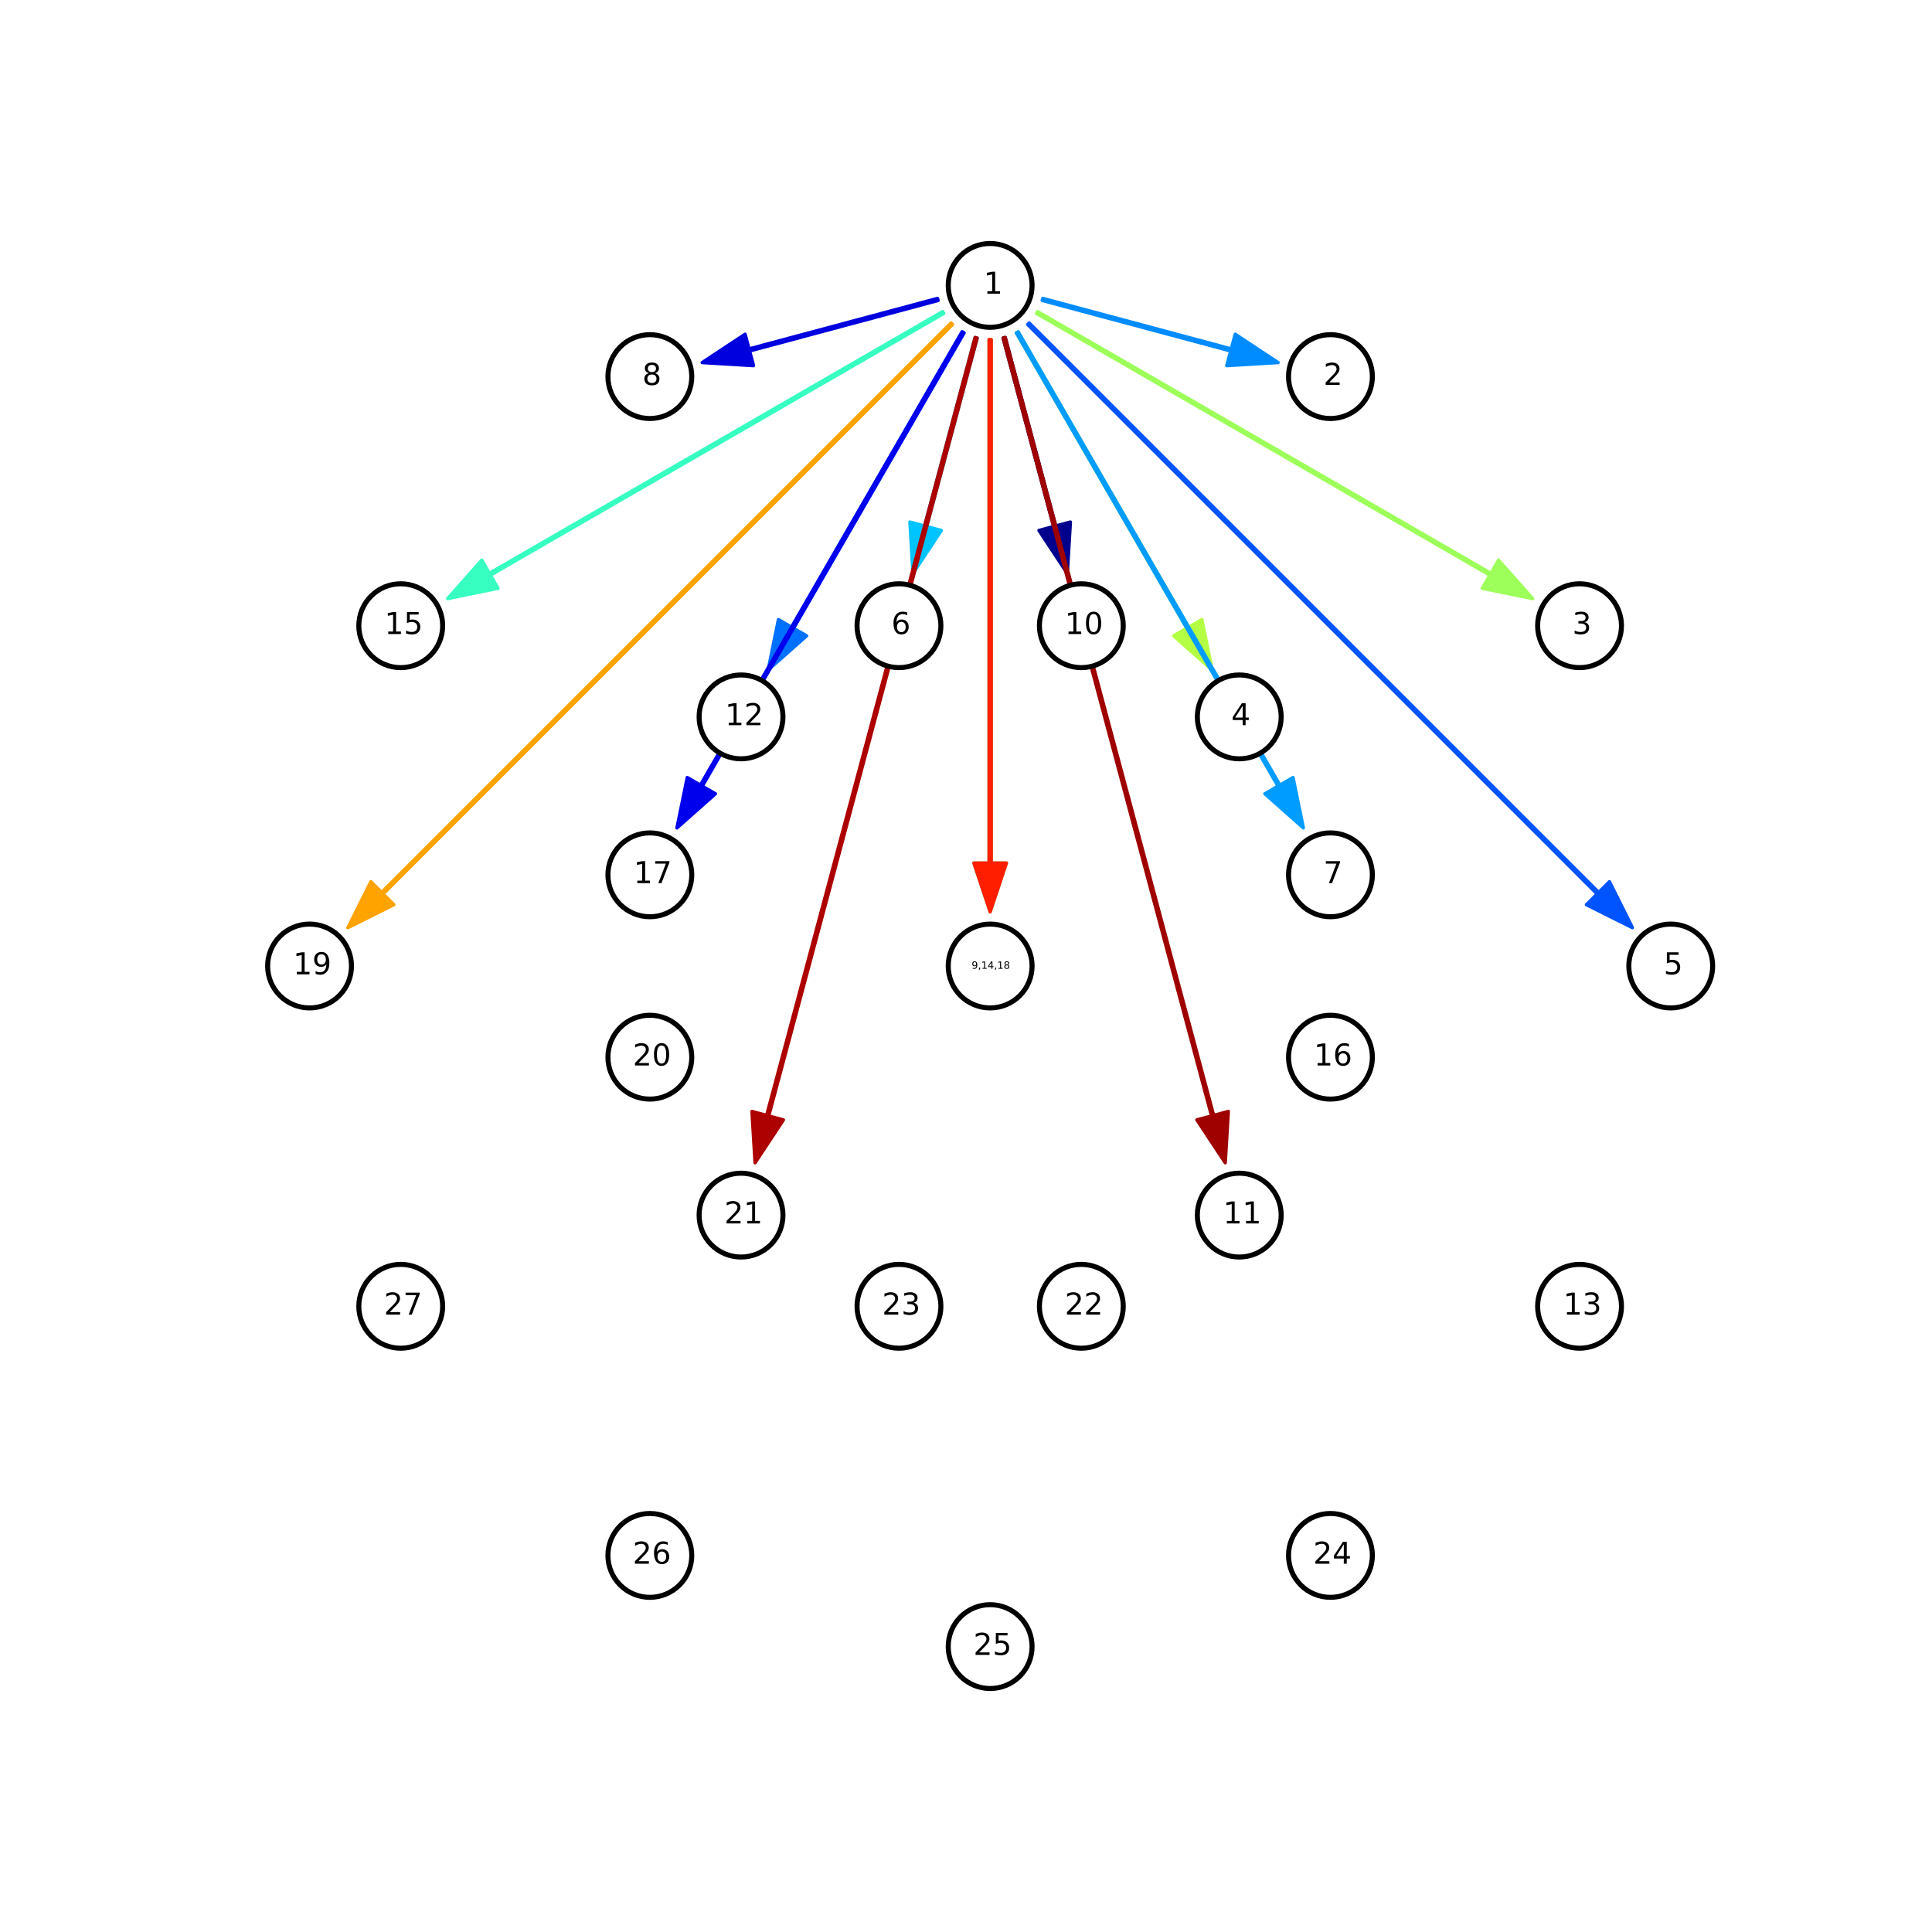 <?xml version="1.0" encoding="utf-8" standalone="no"?>
<!DOCTYPE svg PUBLIC "-//W3C//DTD SVG 1.1//EN"
  "http://www.w3.org/Graphics/SVG/1.1/DTD/svg11.dtd">
<!-- Created with matplotlib (http://matplotlib.org/) -->
<svg height="576pt" version="1.1" viewBox="0 0 576 576" width="576pt" xmlns="http://www.w3.org/2000/svg" xmlns:xlink="http://www.w3.org/1999/xlink">
 <defs>
  <style type="text/css">
*{stroke-linecap:butt;stroke-linejoin:round;}
  </style>
 </defs>
 <g id="figure_1">
  <g id="patch_1">
   <path d="
M0 576
L576 576
L576 0
L0 0
z
" style="fill:#ffffff;"/>
  </g>
  <g id="axes_1">
   <g id="patch_2">
    <path clip-path="url(#p7f68f6dfae)" d="
M381.049 108.094
L365.749 109.012
L366.92 104.643
L310.722 89.585
L310.889 88.96
L367.087 104.019
L368.258 99.649
z
" style="fill:#008cff;stroke:#008cff;"/>
   </g>
   <g id="patch_3">
    <path clip-path="url(#p7f68f6dfae)" d="
M456.933 178.467
L441.917 175.395
L444.179 171.477
L309.03 93.449
L309.353 92.889
L444.502 170.917
L446.764 167
z
" style="fill:#9dff5a;stroke:#9dff5a;"/>
   </g>
   <g id="patch_4">
    <path clip-path="url(#p7f68f6dfae)" d="
M361.392 199.738
L349.924 189.569
L353.842 187.308
L302.998 99.244
L303.558 98.921
L354.401 186.984
L358.319 184.723
z
" style="fill:#b4ff43;stroke:#b4ff43;"/>
   </g>
   <g id="patch_5">
    <path clip-path="url(#p7f68f6dfae)" d="
M486.685 276.576
L472.976 269.721
L476.175 266.523
L306.396 96.743
L306.853 96.287
L476.632 266.066
L479.831 262.867
z
" style="fill:#0054ff;stroke:#0054ff;"/>
   </g>
   <g id="patch_6">
    <path clip-path="url(#p7f68f6dfae)" d="
M272.197 170.94
L271.279 155.64
L275.648 156.811
L290.706 100.613
L291.331 100.78
L276.272 156.978
L280.642 158.149
z
" style="fill:#00c4ff;stroke:#00c4ff;"/>
   </g>
   <g id="patch_7">
    <path clip-path="url(#p7f68f6dfae)" d="
M388.576 246.824
L377.109 236.655
L381.026 234.393
L302.998 99.244
L303.558 98.921
L381.586 234.07
L385.504 231.808
z
" style="fill:#009cff;stroke:#009cff;"/>
   </g>
   <g id="patch_8">
    <path clip-path="url(#p7f68f6dfae)" d="
M209.351 108.094
L222.142 99.649
L223.313 104.019
L279.511 88.96
L279.678 89.585
L223.48 104.643
L224.651 109.012
z
" style="fill:#0000df;stroke:#0000df;"/>
   </g>
   <g id="patch_9">
    <path clip-path="url(#p7f68f6dfae)" d="
M295.2 271.844
L290.353 257.303
L294.877 257.303
L294.877 101.247
L295.523 101.247
L295.523 257.303
L300.047 257.303
z
" style="fill:#63ff94;stroke:#63ff94;"/>
   </g>
   <g id="patch_10">
    <path clip-path="url(#p7f68f6dfae)" d="
M318.203 170.94
L309.758 158.149
L314.128 156.978
L299.069 100.78
L299.694 100.613
L314.752 156.811
L319.121 155.64
z
" style="fill:#00008d;stroke:#00008d;"/>
   </g>
   <g id="patch_11">
    <path clip-path="url(#p7f68f6dfae)" d="
M365.288 346.664
L356.843 333.874
L361.213 332.703
L299.069 100.78
L299.694 100.613
L361.837 332.536
L366.207 331.365
z
" style="fill:#9f0000;stroke:#9f0000;"/>
   </g>
   <g id="patch_12">
    <path clip-path="url(#p7f68f6dfae)" d="
M229.008 199.738
L232.081 184.723
L235.999 186.984
L286.842 98.921
L287.402 99.244
L236.558 187.308
L240.476 189.569
z
" style="fill:#0070ff;stroke:#0070ff;"/>
   </g>
   <g id="patch_13">
    <path clip-path="url(#p7f68f6dfae)" d="
M295.2 271.844
L290.353 257.303
L294.877 257.303
L294.877 101.247
L295.523 101.247
L295.523 257.303
L300.047 257.303
z
" style="fill:#ff1e00;stroke:#ff1e00;"/>
   </g>
   <g id="patch_14">
    <path clip-path="url(#p7f68f6dfae)" d="
M133.467 178.467
L143.636 167
L145.898 170.917
L281.047 92.889
L281.37 93.449
L146.221 171.477
L148.483 175.395
z
" style="fill:#36ffc1;stroke:#36ffc1;"/>
   </g>
   <g id="patch_15">
    <path clip-path="url(#p7f68f6dfae)" d="
M201.824 246.824
L204.896 231.808
L208.814 234.07
L286.842 98.921
L287.402 99.244
L209.374 234.393
L213.291 236.655
z
" style="fill:#0000ed;stroke:#0000ed;"/>
   </g>
   <g id="patch_16">
    <path clip-path="url(#p7f68f6dfae)" d="
M103.715 276.576
L110.569 262.867
L113.768 266.066
L283.547 96.287
L284.004 96.743
L114.225 266.523
L117.424 269.721
z
" style="fill:#ffa300;stroke:#ffa300;"/>
   </g>
   <g id="patch_17">
    <path clip-path="url(#p7f68f6dfae)" d="
M225.112 346.664
L224.193 331.365
L228.563 332.536
L290.706 100.613
L291.331 100.78
L229.187 332.703
L233.557 333.874
z
" style="fill:#ad0000;stroke:#ad0000;"/>
   </g>
   <g id="line2d_1">
    <defs>
     <path d="
M0 12.5
C3.315 12.5 6.495 11.183 8.839 8.839
C11.183 6.495 12.5 3.315 12.5 0
C12.5 -3.315 11.183 -6.495 8.839 -8.839
C6.495 -11.183 3.315 -12.5 0 -12.5
C-3.315 -12.5 -6.495 -11.183 -8.839 -8.839
C-11.183 -6.495 -12.5 -3.315 -12.5 0
C-12.5 3.315 -11.183 6.495 -8.839 8.839
C-6.495 11.183 -3.315 12.5 0 12.5
z
" id="mbbc2cff4b8" style="stroke:#000000;stroke-width:1.5;"/>
    </defs>
    <g clip-path="url(#p7f68f6dfae)">
     <use style="fill:#ffffff;stroke:#000000;stroke-width:1.5;" x="295.2" xlink:href="#mbbc2cff4b8" y="85.091"/>
    </g>
   </g>
   <g id="line2d_2">
    <g clip-path="url(#p7f68f6dfae)">
     <use style="fill:#ffffff;stroke:#000000;stroke-width:1.5;" x="396.655" xlink:href="#mbbc2cff4b8" y="112.276"/>
    </g>
   </g>
   <g id="line2d_3">
    <g clip-path="url(#p7f68f6dfae)">
     <use style="fill:#ffffff;stroke:#000000;stroke-width:1.5;" x="470.924" xlink:href="#mbbc2cff4b8" y="186.545"/>
    </g>
   </g>
   <g id="line2d_4">
    <g clip-path="url(#p7f68f6dfae)">
     <use style="fill:#ffffff;stroke:#000000;stroke-width:1.5;" x="369.47" xlink:href="#mbbc2cff4b8" y="213.73"/>
    </g>
   </g>
   <g id="line2d_5">
    <g clip-path="url(#p7f68f6dfae)">
     <use style="fill:#ffffff;stroke:#000000;stroke-width:1.5;" x="498.109" xlink:href="#mbbc2cff4b8" y="288.0"/>
    </g>
   </g>
   <g id="line2d_6">
    <g clip-path="url(#p7f68f6dfae)">
     <use style="fill:#ffffff;stroke:#000000;stroke-width:1.5;" x="268.015" xlink:href="#mbbc2cff4b8" y="186.545"/>
    </g>
   </g>
   <g id="line2d_7">
    <g clip-path="url(#p7f68f6dfae)">
     <use style="fill:#ffffff;stroke:#000000;stroke-width:1.5;" x="396.655" xlink:href="#mbbc2cff4b8" y="260.815"/>
    </g>
   </g>
   <g id="line2d_8">
    <g clip-path="url(#p7f68f6dfae)">
     <use style="fill:#ffffff;stroke:#000000;stroke-width:1.5;" x="193.745" xlink:href="#mbbc2cff4b8" y="112.276"/>
    </g>
   </g>
   <g id="line2d_9">
    <g clip-path="url(#p7f68f6dfae)">
     <use style="fill:#ffffff;stroke:#000000;stroke-width:1.5;" x="295.2" xlink:href="#mbbc2cff4b8" y="288.0"/>
    </g>
   </g>
   <g id="line2d_10">
    <g clip-path="url(#p7f68f6dfae)">
     <use style="fill:#ffffff;stroke:#000000;stroke-width:1.5;" x="322.385" xlink:href="#mbbc2cff4b8" y="186.545"/>
    </g>
   </g>
   <g id="line2d_11">
    <g clip-path="url(#p7f68f6dfae)">
     <use style="fill:#ffffff;stroke:#000000;stroke-width:1.5;" x="369.47" xlink:href="#mbbc2cff4b8" y="362.27"/>
    </g>
   </g>
   <g id="line2d_12">
    <g clip-path="url(#p7f68f6dfae)">
     <use style="fill:#ffffff;stroke:#000000;stroke-width:1.5;" x="220.93" xlink:href="#mbbc2cff4b8" y="213.73"/>
    </g>
   </g>
   <g id="line2d_13">
    <g clip-path="url(#p7f68f6dfae)">
     <use style="fill:#ffffff;stroke:#000000;stroke-width:1.5;" x="470.924" xlink:href="#mbbc2cff4b8" y="389.455"/>
    </g>
   </g>
   <g id="line2d_14">
    <g clip-path="url(#p7f68f6dfae)">
     <use style="fill:#ffffff;stroke:#000000;stroke-width:1.5;" x="119.476" xlink:href="#mbbc2cff4b8" y="186.545"/>
    </g>
   </g>
   <g id="line2d_15">
    <g clip-path="url(#p7f68f6dfae)">
     <use style="fill:#ffffff;stroke:#000000;stroke-width:1.5;" x="396.655" xlink:href="#mbbc2cff4b8" y="315.185"/>
    </g>
   </g>
   <g id="line2d_16">
    <g clip-path="url(#p7f68f6dfae)">
     <use style="fill:#ffffff;stroke:#000000;stroke-width:1.5;" x="193.745" xlink:href="#mbbc2cff4b8" y="260.815"/>
    </g>
   </g>
   <g id="line2d_17">
    <g clip-path="url(#p7f68f6dfae)">
     <use style="fill:#ffffff;stroke:#000000;stroke-width:1.5;" x="92.291" xlink:href="#mbbc2cff4b8" y="288.0"/>
    </g>
   </g>
   <g id="line2d_18">
    <g clip-path="url(#p7f68f6dfae)">
     <use style="fill:#ffffff;stroke:#000000;stroke-width:1.5;" x="193.745" xlink:href="#mbbc2cff4b8" y="315.185"/>
    </g>
   </g>
   <g id="line2d_19">
    <g clip-path="url(#p7f68f6dfae)">
     <use style="fill:#ffffff;stroke:#000000;stroke-width:1.5;" x="220.93" xlink:href="#mbbc2cff4b8" y="362.27"/>
    </g>
   </g>
   <g id="line2d_20">
    <g clip-path="url(#p7f68f6dfae)">
     <use style="fill:#ffffff;stroke:#000000;stroke-width:1.5;" x="322.385" xlink:href="#mbbc2cff4b8" y="389.455"/>
    </g>
   </g>
   <g id="line2d_21">
    <g clip-path="url(#p7f68f6dfae)">
     <use style="fill:#ffffff;stroke:#000000;stroke-width:1.5;" x="268.015" xlink:href="#mbbc2cff4b8" y="389.455"/>
    </g>
   </g>
   <g id="line2d_22">
    <g clip-path="url(#p7f68f6dfae)">
     <use style="fill:#ffffff;stroke:#000000;stroke-width:1.5;" x="396.655" xlink:href="#mbbc2cff4b8" y="463.724"/>
    </g>
   </g>
   <g id="line2d_23">
    <g clip-path="url(#p7f68f6dfae)">
     <use style="fill:#ffffff;stroke:#000000;stroke-width:1.5;" x="295.2" xlink:href="#mbbc2cff4b8" y="490.909"/>
    </g>
   </g>
   <g id="line2d_24">
    <g clip-path="url(#p7f68f6dfae)">
     <use style="fill:#ffffff;stroke:#000000;stroke-width:1.5;" x="193.745" xlink:href="#mbbc2cff4b8" y="463.724"/>
    </g>
   </g>
   <g id="line2d_25">
    <g clip-path="url(#p7f68f6dfae)">
     <use style="fill:#ffffff;stroke:#000000;stroke-width:1.5;" x="119.476" xlink:href="#mbbc2cff4b8" y="389.455"/>
    </g>
   </g>
   <g id="text_1">
    <!-- 1 -->
    <defs>
     <path d="
M12.406 8.297
L28.516 8.297
L28.516 63.922
L10.984 60.406
L10.984 69.391
L28.422 72.906
L38.281 72.906
L38.281 8.297
L54.391 8.297
L54.391 0
L12.406 0
z
" id="DejaVuSans-31"/>
    </defs>
    <g transform="translate(293.247 87.574)scale(0.09 -0.09)">
     <use xlink:href="#DejaVuSans-31"/>
    </g>
   </g>
   <g id="text_2">
    <!-- 2 -->
    <defs>
     <path d="
M19.188 8.297
L53.609 8.297
L53.609 0
L7.328 0
L7.328 8.297
Q12.938 14.109 22.625 23.891
Q32.328 33.688 34.812 36.531
Q39.547 41.844 41.422 45.531
Q43.312 49.219 43.312 52.781
Q43.312 58.594 39.234 62.25
Q35.156 65.922 28.609 65.922
Q23.969 65.922 18.812 64.312
Q13.672 62.703 7.812 59.422
L7.812 69.391
Q13.766 71.781 18.938 73
Q24.125 74.219 28.422 74.219
Q39.75 74.219 46.484 68.547
Q53.219 62.891 53.219 53.422
Q53.219 48.922 51.531 44.891
Q49.859 40.875 45.406 35.406
Q44.188 33.984 37.641 27.219
Q31.109 20.453 19.188 8.297" id="DejaVuSans-32"/>
    </defs>
    <g transform="translate(394.572 114.759)scale(0.09 -0.09)">
     <use xlink:href="#DejaVuSans-32"/>
    </g>
   </g>
   <g id="text_3">
    <!-- 3 -->
    <defs>
     <path d="
M40.578 39.312
Q47.656 37.797 51.625 33
Q55.609 28.219 55.609 21.188
Q55.609 10.406 48.188 4.484
Q40.766 -1.422 27.094 -1.422
Q22.516 -1.422 17.656 -0.516
Q12.797 0.391 7.625 2.203
L7.625 11.719
Q11.719 9.328 16.594 8.109
Q21.484 6.891 26.812 6.891
Q36.078 6.891 40.938 10.547
Q45.797 14.203 45.797 21.188
Q45.797 27.641 41.281 31.266
Q36.766 34.906 28.719 34.906
L20.219 34.906
L20.219 43.016
L29.109 43.016
Q36.375 43.016 40.234 45.922
Q44.094 48.828 44.094 54.297
Q44.094 59.906 40.109 62.906
Q36.141 65.922 28.719 65.922
Q24.656 65.922 20.016 65.031
Q15.375 64.156 9.812 62.312
L9.812 71.094
Q15.438 72.656 20.344 73.438
Q25.25 74.219 29.594 74.219
Q40.828 74.219 47.359 69.109
Q53.906 64.016 53.906 55.328
Q53.906 49.266 50.438 45.094
Q46.969 40.922 40.578 39.312" id="DejaVuSans-33"/>
    </defs>
    <g transform="translate(468.765 189.029)scale(0.09 -0.09)">
     <use xlink:href="#DejaVuSans-33"/>
    </g>
   </g>
   <g id="text_4">
    <!-- 4 -->
    <defs>
     <path d="
M37.797 64.312
L12.891 25.391
L37.797 25.391
z

M35.203 72.906
L47.609 72.906
L47.609 25.391
L58.016 25.391
L58.016 17.188
L47.609 17.188
L47.609 0
L37.797 0
L37.797 17.188
L4.891 17.188
L4.891 26.703
z
" id="DejaVuSans-34"/>
    </defs>
    <g transform="translate(367.079 216.214)scale(0.09 -0.09)">
     <use xlink:href="#DejaVuSans-34"/>
    </g>
   </g>
   <g id="text_5">
    <!-- 5 -->
    <defs>
     <path d="
M10.797 72.906
L49.516 72.906
L49.516 64.594
L19.828 64.594
L19.828 46.734
Q21.969 47.469 24.109 47.828
Q26.266 48.188 28.422 48.188
Q40.625 48.188 47.75 41.5
Q54.891 34.812 54.891 23.391
Q54.891 11.625 47.562 5.094
Q40.234 -1.422 26.906 -1.422
Q22.312 -1.422 17.547 -0.641
Q12.797 0.141 7.719 1.703
L7.719 11.625
Q12.109 9.234 16.797 8.062
Q21.484 6.891 26.703 6.891
Q35.156 6.891 40.078 11.328
Q45.016 15.766 45.016 23.391
Q45.016 31 40.078 35.438
Q35.156 39.891 26.703 39.891
Q22.75 39.891 18.812 39.016
Q14.891 38.141 10.797 36.281
z
" id="DejaVuSans-35"/>
    </defs>
    <g transform="translate(495.986 290.483)scale(0.09 -0.09)">
     <use xlink:href="#DejaVuSans-35"/>
    </g>
   </g>
   <g id="text_6">
    <!-- 6 -->
    <defs>
     <path d="
M33.016 40.375
Q26.375 40.375 22.484 35.828
Q18.609 31.297 18.609 23.391
Q18.609 15.531 22.484 10.953
Q26.375 6.391 33.016 6.391
Q39.656 6.391 43.531 10.953
Q47.406 15.531 47.406 23.391
Q47.406 31.297 43.531 35.828
Q39.656 40.375 33.016 40.375
M52.594 71.297
L52.594 62.312
Q48.875 64.062 45.094 64.984
Q41.312 65.922 37.594 65.922
Q27.828 65.922 22.672 59.328
Q17.531 52.734 16.797 39.406
Q19.672 43.656 24.016 45.922
Q28.375 48.188 33.594 48.188
Q44.578 48.188 50.953 41.516
Q57.328 34.859 57.328 23.391
Q57.328 12.156 50.688 5.359
Q44.047 -1.422 33.016 -1.422
Q20.359 -1.422 13.672 8.266
Q6.984 17.969 6.984 36.375
Q6.984 53.656 15.188 63.938
Q23.391 74.219 37.203 74.219
Q40.922 74.219 44.703 73.484
Q48.484 72.75 52.594 71.297" id="DejaVuSans-36"/>
    </defs>
    <g transform="translate(265.75 189.029)scale(0.09 -0.09)">
     <use xlink:href="#DejaVuSans-36"/>
    </g>
   </g>
   <g id="text_7">
    <!-- 7 -->
    <defs>
     <path d="
M8.203 72.906
L55.078 72.906
L55.078 68.703
L28.609 0
L18.312 0
L43.219 64.594
L8.203 64.594
z
" id="DejaVuSans-37"/>
    </defs>
    <g transform="translate(394.545 263.299)scale(0.09 -0.09)">
     <use xlink:href="#DejaVuSans-37"/>
    </g>
   </g>
   <g id="text_8">
    <!-- 8 -->
    <defs>
     <path d="
M31.781 34.625
Q24.75 34.625 20.719 30.859
Q16.703 27.094 16.703 20.516
Q16.703 13.922 20.719 10.156
Q24.75 6.391 31.781 6.391
Q38.812 6.391 42.859 10.172
Q46.922 13.969 46.922 20.516
Q46.922 27.094 42.891 30.859
Q38.875 34.625 31.781 34.625
M21.922 38.812
Q15.578 40.375 12.031 44.719
Q8.5 49.078 8.5 55.328
Q8.5 64.062 14.719 69.141
Q20.953 74.219 31.781 74.219
Q42.672 74.219 48.875 69.141
Q55.078 64.062 55.078 55.328
Q55.078 49.078 51.531 44.719
Q48 40.375 41.703 38.812
Q48.828 37.156 52.797 32.312
Q56.781 27.484 56.781 20.516
Q56.781 9.906 50.312 4.234
Q43.844 -1.422 31.781 -1.422
Q19.734 -1.422 13.25 4.234
Q6.781 9.906 6.781 20.516
Q6.781 27.484 10.781 32.312
Q14.797 37.156 21.922 38.812
M18.312 54.391
Q18.312 48.734 21.844 45.562
Q25.391 42.391 31.781 42.391
Q38.141 42.391 41.719 45.562
Q45.312 48.734 45.312 54.391
Q45.312 60.062 41.719 63.234
Q38.141 66.406 31.781 66.406
Q25.391 66.406 21.844 63.234
Q18.312 60.062 18.312 54.391" id="DejaVuSans-38"/>
    </defs>
    <g transform="translate(191.495 114.759)scale(0.09 -0.09)">
     <use xlink:href="#DejaVuSans-38"/>
    </g>
   </g>
   <g id="text_9">
    <!-- 9,14,18 -->
    <defs>
     <path d="
M10.984 1.516
L10.984 10.5
Q14.703 8.734 18.5 7.812
Q22.312 6.891 25.984 6.891
Q35.75 6.891 40.891 13.453
Q46.047 20.016 46.781 33.406
Q43.953 29.203 39.594 26.953
Q35.25 24.703 29.984 24.703
Q19.047 24.703 12.672 31.312
Q6.297 37.938 6.297 49.422
Q6.297 60.641 12.938 67.422
Q19.578 74.219 30.609 74.219
Q43.266 74.219 49.922 64.516
Q56.594 54.828 56.594 36.375
Q56.594 19.141 48.406 8.859
Q40.234 -1.422 26.422 -1.422
Q22.703 -1.422 18.891 -0.688
Q15.094 0.047 10.984 1.516
M30.609 32.422
Q37.25 32.422 41.125 36.953
Q45.016 41.5 45.016 49.422
Q45.016 57.281 41.125 61.844
Q37.25 66.406 30.609 66.406
Q23.969 66.406 20.094 61.844
Q16.219 57.281 16.219 49.422
Q16.219 41.5 20.094 36.953
Q23.969 32.422 30.609 32.422" id="DejaVuSans-39"/>
     <path d="
M11.719 12.406
L22.016 12.406
L22.016 4
L14.016 -11.625
L7.719 -11.625
L11.719 4
z
" id="DejaVuSans-2c"/>
    </defs>
    <g transform="translate(289.672 288.828)scale(0.03 -0.03)">
     <use xlink:href="#DejaVuSans-39"/>
     <use x="63.623" xlink:href="#DejaVuSans-2c"/>
     <use x="95.41" xlink:href="#DejaVuSans-31"/>
     <use x="159.033" xlink:href="#DejaVuSans-34"/>
     <use x="222.656" xlink:href="#DejaVuSans-2c"/>
     <use x="254.443" xlink:href="#DejaVuSans-31"/>
     <use x="318.066" xlink:href="#DejaVuSans-38"/>
    </g>
   </g>
   <g id="text_10">
    <!-- 10 -->
    <defs>
     <path d="
M31.781 66.406
Q24.172 66.406 20.328 58.906
Q16.5 51.422 16.5 36.375
Q16.5 21.391 20.328 13.891
Q24.172 6.391 31.781 6.391
Q39.453 6.391 43.281 13.891
Q47.125 21.391 47.125 36.375
Q47.125 51.422 43.281 58.906
Q39.453 66.406 31.781 66.406
M31.781 74.219
Q44.047 74.219 50.516 64.516
Q56.984 54.828 56.984 36.375
Q56.984 17.969 50.516 8.266
Q44.047 -1.422 31.781 -1.422
Q19.531 -1.422 13.062 8.266
Q6.594 17.969 6.594 36.375
Q6.594 54.828 13.062 64.516
Q19.531 74.219 31.781 74.219" id="DejaVuSans-30"/>
    </defs>
    <g transform="translate(317.452 189.029)scale(0.09 -0.09)">
     <use xlink:href="#DejaVuSans-31"/>
     <use x="63.623" xlink:href="#DejaVuSans-30"/>
    </g>
   </g>
   <g id="text_11">
    <!-- 11 -->
    <g transform="translate(364.653 364.753)scale(0.09 -0.09)">
     <use xlink:href="#DejaVuSans-31"/>
     <use x="63.623" xlink:href="#DejaVuSans-31"/>
    </g>
   </g>
   <g id="text_12">
    <!-- 12 -->
    <g transform="translate(216.149 216.214)scale(0.09 -0.09)">
     <use xlink:href="#DejaVuSans-31"/>
     <use x="63.623" xlink:href="#DejaVuSans-32"/>
    </g>
   </g>
   <g id="text_13">
    <!-- 13 -->
    <g transform="translate(466.053 391.938)scale(0.09 -0.09)">
     <use xlink:href="#DejaVuSans-31"/>
     <use x="63.623" xlink:href="#DejaVuSans-33"/>
    </g>
   </g>
   <g id="text_14">
    <!-- 15 -->
    <g transform="translate(114.637 189.029)scale(0.09 -0.09)">
     <use xlink:href="#DejaVuSans-31"/>
     <use x="63.623" xlink:href="#DejaVuSans-35"/>
    </g>
   </g>
   <g id="text_15">
    <!-- 16 -->
    <g transform="translate(391.706 317.668)scale(0.09 -0.09)">
     <use xlink:href="#DejaVuSans-31"/>
     <use x="63.623" xlink:href="#DejaVuSans-36"/>
    </g>
   </g>
   <g id="text_16">
    <!-- 17 -->
    <g transform="translate(188.898 263.299)scale(0.09 -0.09)">
     <use xlink:href="#DejaVuSans-31"/>
     <use x="63.623" xlink:href="#DejaVuSans-37"/>
    </g>
   </g>
   <g id="text_17">
    <!-- 19 -->
    <g transform="translate(87.375 290.483)scale(0.09 -0.09)">
     <use xlink:href="#DejaVuSans-31"/>
     <use x="63.623" xlink:href="#DejaVuSans-39"/>
    </g>
   </g>
   <g id="text_18">
    <!-- 20 -->
    <g transform="translate(188.648 317.668)scale(0.09 -0.09)">
     <use xlink:href="#DejaVuSans-32"/>
     <use x="63.623" xlink:href="#DejaVuSans-30"/>
    </g>
   </g>
   <g id="text_19">
    <!-- 21 -->
    <g transform="translate(215.949 364.753)scale(0.09 -0.09)">
     <use xlink:href="#DejaVuSans-32"/>
     <use x="63.623" xlink:href="#DejaVuSans-31"/>
    </g>
   </g>
   <g id="text_20">
    <!-- 22 -->
    <g transform="translate(317.439 391.938)scale(0.09 -0.09)">
     <use xlink:href="#DejaVuSans-32"/>
     <use x="63.623" xlink:href="#DejaVuSans-32"/>
    </g>
   </g>
   <g id="text_21">
    <!-- 23 -->
    <g transform="translate(262.98 391.938)scale(0.09 -0.09)">
     <use xlink:href="#DejaVuSans-32"/>
     <use x="63.623" xlink:href="#DejaVuSans-33"/>
    </g>
   </g>
   <g id="text_22">
    <!-- 24 -->
    <g transform="translate(391.51 466.208)scale(0.09 -0.09)">
     <use xlink:href="#DejaVuSans-32"/>
     <use x="63.623" xlink:href="#DejaVuSans-34"/>
    </g>
   </g>
   <g id="text_23">
    <!-- 25 -->
    <g transform="translate(290.197 493.393)scale(0.09 -0.09)">
     <use xlink:href="#DejaVuSans-32"/>
     <use x="63.623" xlink:href="#DejaVuSans-35"/>
    </g>
   </g>
   <g id="text_24">
    <!-- 26 -->
    <g transform="translate(188.632 466.208)scale(0.09 -0.09)">
     <use xlink:href="#DejaVuSans-32"/>
     <use x="63.623" xlink:href="#DejaVuSans-36"/>
    </g>
   </g>
   <g id="text_25">
    <!-- 27 -->
    <g transform="translate(114.464 391.938)scale(0.09 -0.09)">
     <use xlink:href="#DejaVuSans-32"/>
     <use x="63.623" xlink:href="#DejaVuSans-37"/>
    </g>
   </g>
  </g>
 </g>
 <defs>
  <clipPath id="p7f68f6dfae">
   <rect height="446.4" width="446.4" x="72.0" y="64.8"/>
  </clipPath>
 </defs>
</svg>
